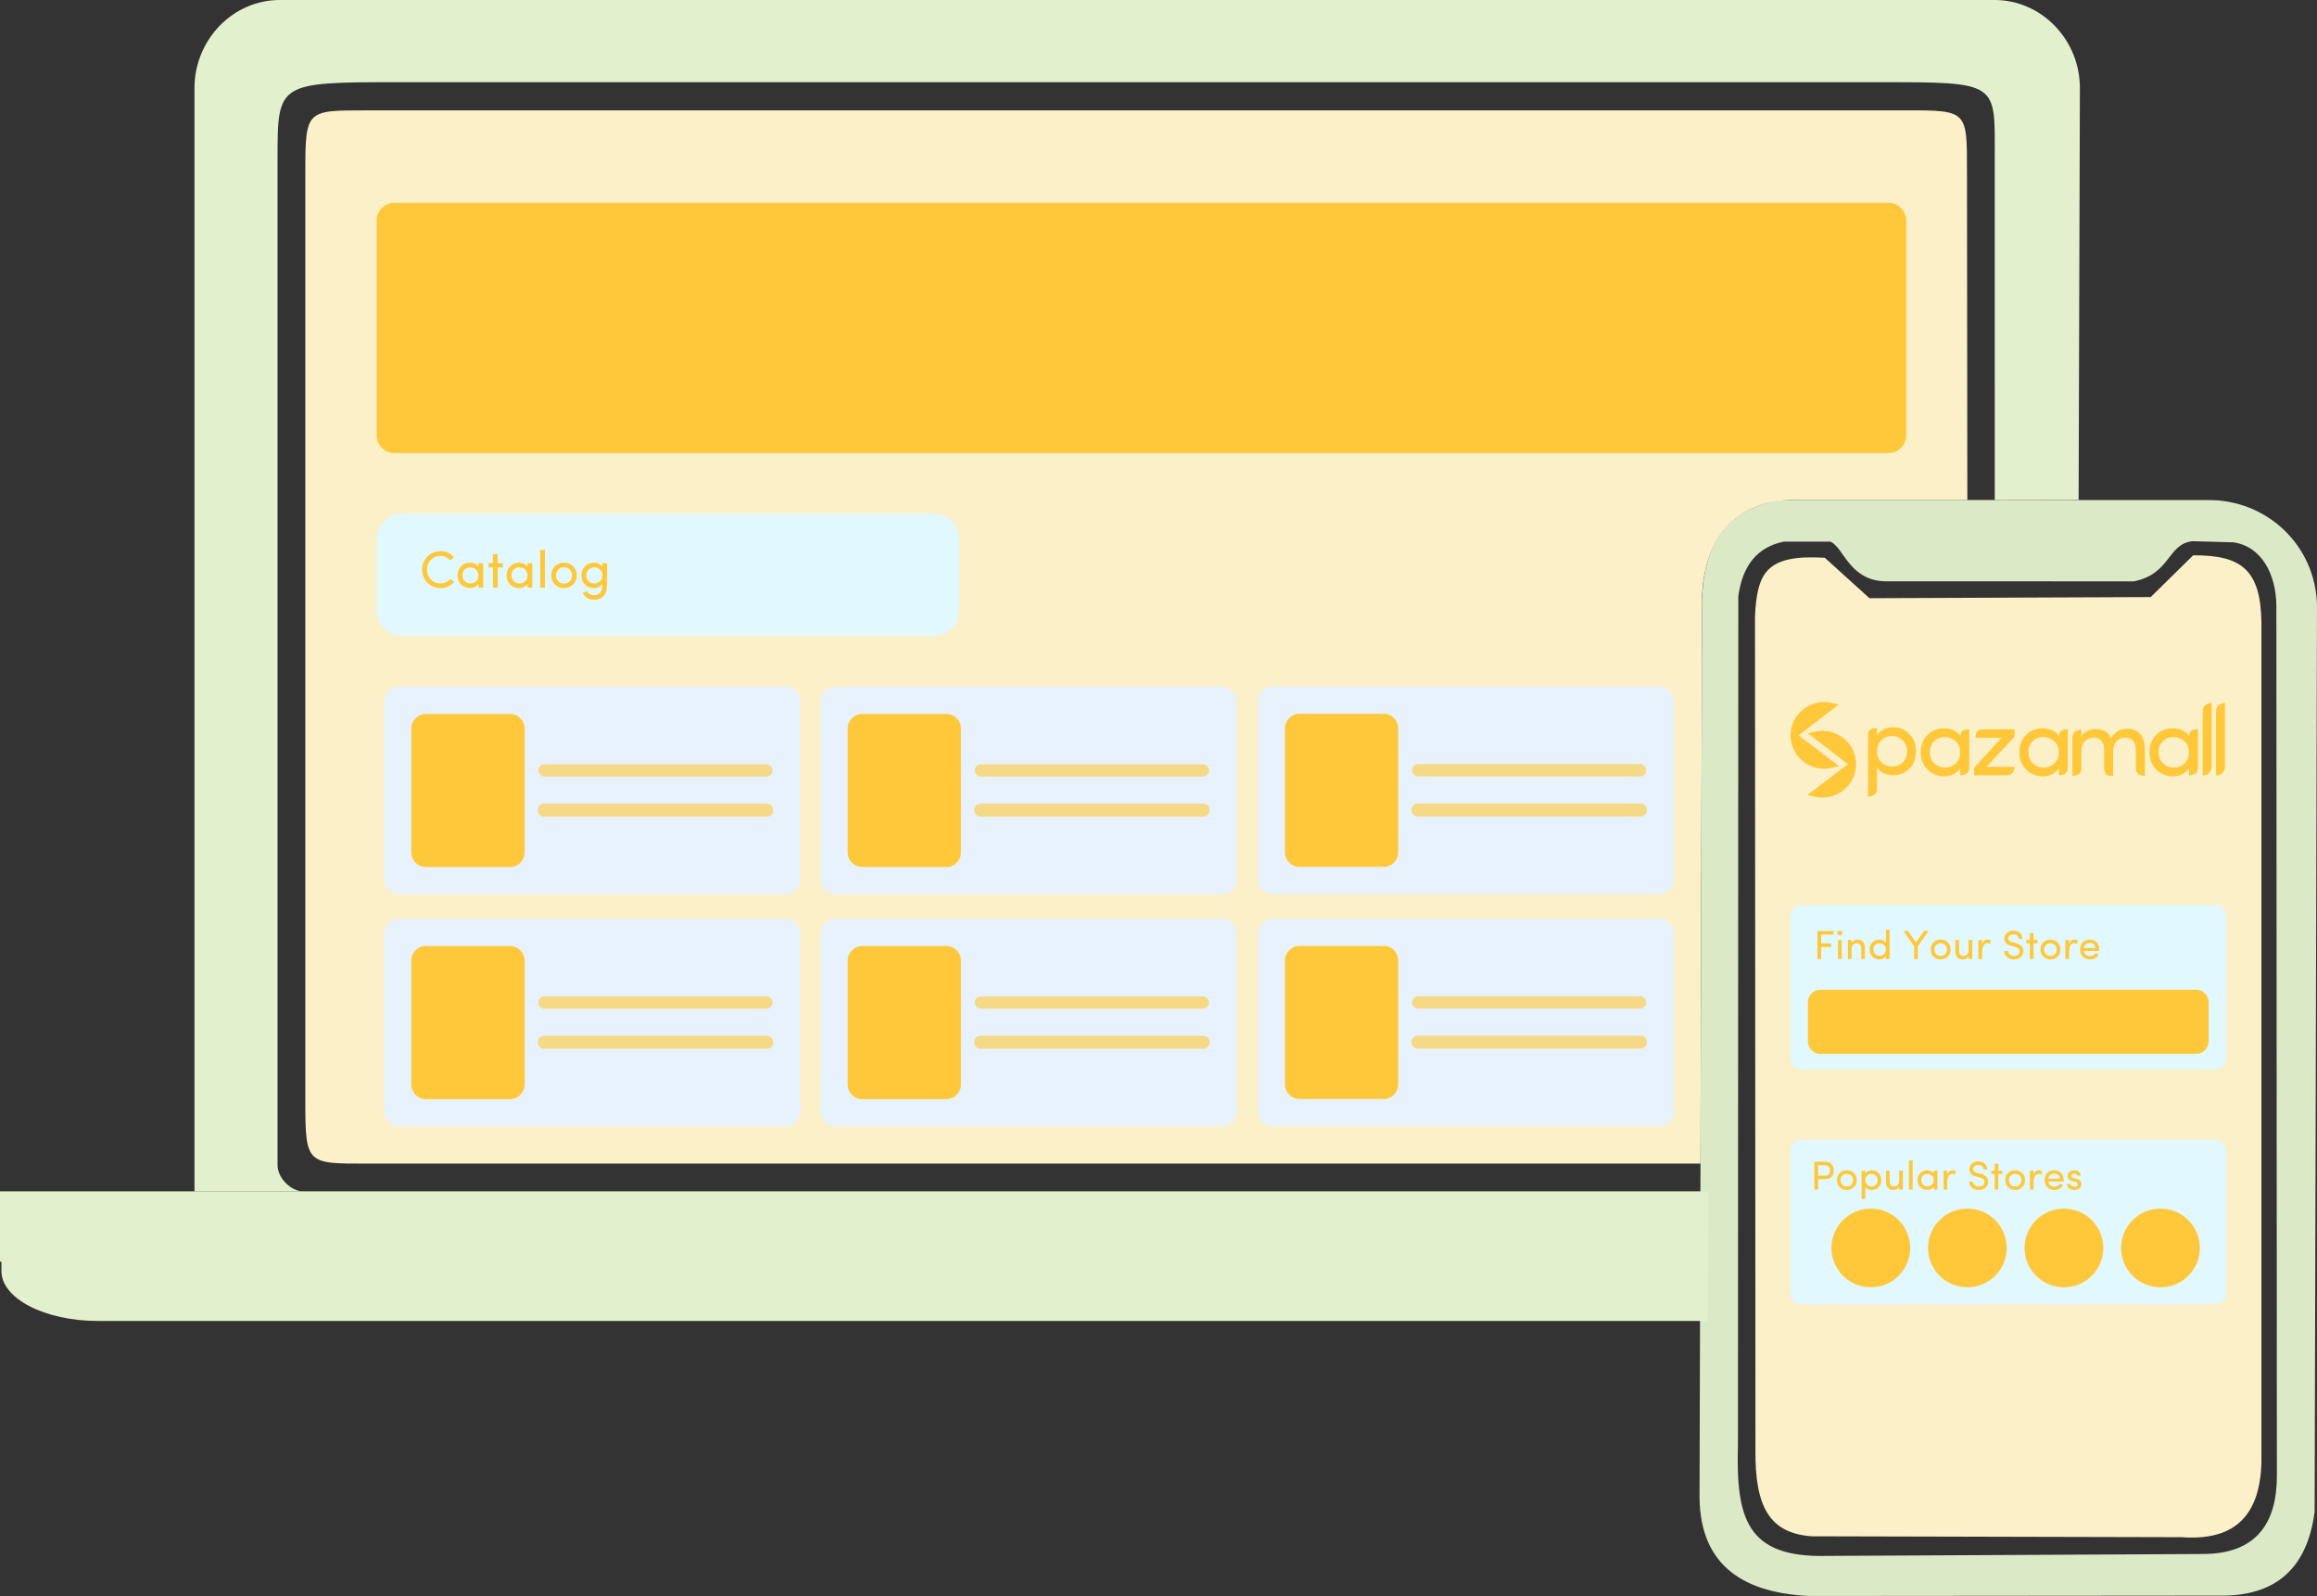 <?xml version="1.0" encoding="UTF-8"?>
<!DOCTYPE svg PUBLIC "-//W3C//DTD SVG 1.1//EN" "http://www.w3.org/Graphics/SVG/1.1/DTD/svg11.dtd">
<!-- Creator: CorelDRAW 2018 (64-Bit Evaluation Version) -->
<svg xmlns="http://www.w3.org/2000/svg" xml:space="preserve" width="200.342mm" height="137.993mm" version="1.1" style="shape-rendering:geometricPrecision; text-rendering:geometricPrecision; image-rendering:optimizeQuality; fill-rule:evenodd; clip-rule:evenodd"
viewBox="0 0 11699.34 8058.36"
 xmlns:xlink="http://www.w3.org/1999/xlink">
 <rect x="0" y="0" width="11699.34" height="8058.36" fill="#333333" stroke="none"/>
 <defs>
  <style type="text/css">
   <![CDATA[
    .str0 {stroke:#FFC83A;stroke-width:11.68;stroke-miterlimit:22.926}
    .fil8 {fill:#FFC83A}
    .fil5 {fill:#FFC83A}
    .fil3 {fill:#e1f8ff}
    .fil12 {fill:#E7F2FC}
    .fil14 {fill:none}
    .fil2 {fill:#e2f0cd}
    .fil10 {fill:#FFC83A}
    .fil6 {fill:#FFC83A}
    .fil9 {fill:#FFC83A;fill-rule:nonzero}
    .fil4 {fill:#FFC83A;fill-rule:nonzero}
    .fil11 {fill:#FFC83A;fill-rule:nonzero}
    .fil7 {fill:#FFC83A;fill-rule:nonzero}
    .fil13 {fill:#FFC83A;fill-opacity:0.6}
    .fil1 {fill:#e2f0cd;fill-opacity:0.961}
    .fil0 {fill:#FBF0C8}
   ]]>
  </style>
 </defs>
 <g id="Layer_x0020_1">
  <path class="fil0" d="M9214.11 2816.23c-294.36,-17.5 -342.02,73.11 -352.52,296.71l2.25 4204.75c-3.39,290.77 71.02,423.54 283.43,439.31l1869.66 4.55c303.51,22.14 409.22,-148.85 401.86,-430.21l0 -4188.23c-3.87,-264.12 -98.65,-340.91 -344.82,-339.15l-214.32 210.75 -1420.07 5.79 -225.48 -204.26z"/>
  <path class="fil1" d="M11126.37 7846.4l-1901.1 9.65c-406.52,10.13 -459.86,-188.9 -449.81,-559.61l1.89 -4286.1c21.01,-154.14 95.43,-248.61 230.29,-275.52l234.1 -0.11c68.19,26.96 95.74,200.91 284.39,200.41l1248.62 0.23c186.3,-37.41 168.38,-188.21 295.47,-202.74l207.3 5.73c140.86,20.12 214.81,159.31 216.68,319.23l2.65 4394.32c0.14,237.76 -103.15,393.14 -370.48,394.5zm-2133.32 -5322.21c-255.52,40.39 -404.44,205.17 -398.76,550.28l-12.66 4457.38c-7.88,352.69 196.73,508.67 550.54,526.51l2068.54 -1.74c276.82,5.86 447.55,-124.27 486.61,-423.15l12.02 -4576.05c-6.31,-305.5 -254.88,-534.18 -547.9,-532.45l-2158.39 -0.79z"/>
  <path class="fil2" d="M8623.38 6669.75l-8129.85 0c-267.53,0 -486.37,-113.3 -486.37,-251.81l0 -47.46 -7.17 0 0 -355 8627.1 0 -1.28 225.52 -2.44 428.76z"/>
  <path class="fil2" d="M8627.1 6015.48l-7102.82 0c-60.92,-5.71 -122.79,-70.54 -122.79,-131.74l0 -5093.24c0,-370.86 5.87,-375.53 600.38,-375.53l7480.25 0c611.99,0 590.07,-1.59 590.08,372.74l0.06 1736.89 423.45 -0.86 6.42 -2077.76c0.75,-245.29 -193.8,-445.96 -430.69,-445.96l-8658.88 0c-236.89,0 -430.69,200.67 -430.69,445.96l0 5569.52 7645.24 0z"/>
  <path class="fil0" d="M1848.24 557.35l7777.22 -0.27c311.96,-0.01 306.27,2.7 306.6,312.83l1.75 1654.64 -852.26 -0.32c-225.2,-8.19 -469.61,104.36 -487.24,482.81l-7.98 2868.29 -6738.09 0c-297.98,0 -306.6,2.56 -306.6,-312.83l0 -4692.32c0,-315.38 5.13,-312.81 306.6,-312.83z"/>
  <path class="fil3" d="M2030.88 2592.36l2683.76 0c70.88,0 128.88,58 128.88,128.88l0 360.94c0,70.88 -57.99,128.88 -128.88,128.88l-2683.76 0c-70.88,0 -128.88,-58 -128.88,-128.88l0 -360.94c0,-70.88 58,-128.88 128.88,-128.88z"/>
  <path class="fil4" d="M2158.11 2942.49c-17.8,-18.24 -26.72,-40.26 -26.72,-66.06 0,-25.75 8.92,-47.77 26.72,-66.01 17.93,-18.24 40.31,-27.38 67.07,-27.38 26.81,0 49.01,10.2 66.72,30.59l-18.55 15.38c-13.76,-14.98 -30.24,-22.5 -49.44,-22.5 -19.25,0 -35.38,6.81 -48.43,20.44 -13.05,13.62 -19.56,30.1 -19.56,49.49 0,19.43 6.51,35.86 19.56,49.4 12.88,13.45 29.18,20.18 48.96,20.18 19.73,0 36.22,-7.78 49.44,-23.29l18.5 15.64c-17.67,20.74 -39.99,31.12 -66.93,31.12 -26.94,0 -49.4,-9.01 -67.33,-26.99zm245.85 -7.56c7.91,-7.38 11.87,-17.31 11.87,-29.84 0,-12.53 -4.13,-22.41 -12.35,-29.62 -8.26,-7.21 -17.98,-10.85 -29.14,-10.94 -11.21,0 -20.57,3.74 -28.13,11.21 -7.56,7.38 -11.33,17.05 -11.33,29.09 0,11.99 3.87,21.89 11.6,29.58 7.74,7.73 17.27,11.6 28.61,11.6 11.34,0 20.96,-3.7 28.87,-11.08zm36.13 31.91l-24 0 0 -18.9c-3.87,6.46 -9.72,11.64 -17.54,15.6 -7.83,3.95 -16.35,5.93 -25.67,5.93 -17.06,0 -31.87,-5.98 -44.39,-17.93 -12.08,-11.91 -18.15,-27.38 -18.15,-46.32 0,-18.99 5.98,-34.41 17.89,-46.24 11.95,-11.87 26.85,-17.84 44.7,-17.93 8.92,0 17.54,1.85 25.75,5.54 8.09,4.04 13.89,9.23 17.41,15.6l0 -18.51 24 0 0 123.15zm73 -168.24l0 45.09 25.84 0 0 21.36 -25.84 0 0 101.79 -24 0 0 -101.79 -22.15 0 0 -21.36 22.15 0 0 -45.09 24 0zm138.61 136.33c7.91,-7.38 11.87,-17.31 11.87,-29.84 0,-12.53 -4.13,-22.41 -12.35,-29.62 -8.26,-7.21 -17.98,-10.85 -29.14,-10.94 -11.21,0 -20.57,3.74 -28.13,11.21 -7.56,7.38 -11.33,17.05 -11.33,29.09 0,11.99 3.87,21.89 11.6,29.58 7.74,7.73 17.27,11.6 28.61,11.6 11.34,0 20.96,-3.7 28.87,-11.08zm36.13 31.91l-24 0 0 -18.9c-3.87,6.46 -9.72,11.64 -17.54,15.6 -7.83,3.95 -16.35,5.93 -25.67,5.93 -17.06,0 -31.87,-5.98 -44.39,-17.93 -12.08,-11.91 -18.15,-27.38 -18.15,-46.32 0,-18.99 5.98,-34.41 17.89,-46.24 11.95,-11.87 26.85,-17.84 44.7,-17.93 8.92,0 17.54,1.85 25.75,5.54 8.09,4.04 13.89,9.23 17.41,15.6l0 -18.51 24 0 0 123.15zm39.77 0l0 -190.12 24 0 0 190.12 -24 0zm149.21 -31.69c7.69,-7.56 11.56,-17.5 11.56,-29.8 0,-12.35 -3.87,-22.2 -11.56,-29.58 -7.69,-7.43 -17.27,-11.16 -28.74,-11.25 -11.43,0 -21.05,3.7 -28.83,11.12 -7.87,7.47 -11.83,17.31 -11.83,29.58 0,12.22 3.87,22.15 11.56,29.79 7.69,7.69 17.31,11.52 28.87,11.52 11.6,0 21.27,-3.78 28.96,-11.38zm-28.83 34.33c-17.93,0 -33.14,-5.93 -45.71,-17.8 -12.57,-11.87 -18.86,-27.34 -18.86,-46.45 0,-19.12 6.2,-34.64 18.55,-46.5 12.35,-11.87 27.6,-17.75 45.79,-17.67 18.28,0 33.58,5.93 45.93,17.8 12.44,11.95 18.68,27.42 18.68,46.37 0,18.94 -6.24,34.37 -18.72,46.32 -12.48,11.95 -27.73,17.93 -45.66,17.93zm123.89 -34.55c7.56,7.38 16.96,11.08 28.26,11.08 11.25,0 20.96,-3.7 29.14,-11.08 8.13,-7.38 12.22,-17.31 12.22,-29.84 0,-12.53 -3.95,-22.46 -11.87,-29.75 -7.91,-7.21 -17.53,-10.82 -28.87,-10.82 -11.34,0 -20.88,3.87 -28.61,11.6 -7.73,7.78 -11.6,17.71 -11.6,29.71 0,12.04 3.78,21.71 11.33,29.09zm26.33 70.41c29.19,0 43.82,-18.55 43.82,-55.6 0,-0.35 -0.09,-0.79 -0.26,-1.27l0 -1.67c-3.52,7.03 -9.32,12.57 -17.41,16.61 -8.09,4.04 -16.65,6.07 -25.79,6.07 -17.67,0 -32.53,-5.89 -44.52,-17.62 -12,-11.78 -18.02,-27.25 -18.02,-46.37 0,-19.17 6.16,-34.68 18.41,-46.5 12.26,-11.87 27.03,-17.84 44.17,-17.93 9.36,0 17.97,2.02 25.75,6.06 7.74,3.52 13.54,8.79 17.41,15.87l0 -19.29 24 0 0 104.47c0,53.49 -22.51,80.21 -67.55,80.12 -11.78,0.09 -22.55,-2.81 -32.35,-8.65 -9.76,-5.89 -17.54,-14.16 -23.29,-24.74 0.84,-0.18 4.35,-2.03 10.55,-5.5l9.49 -4.97c3.34,6.29 8.35,11.34 14.94,15.17 6.64,3.82 13.5,5.76 20.65,5.76z"/>
  <path class="fil5" d="M1992.3 1023.84l7542.7 0c49.76,0 90.46,40.7 90.46,90.46l0 1083.02c0,49.76 -40.7,90.46 -90.46,90.46l-7542.7 0c-49.76,0 -90.46,-40.7 -90.46,-90.46l0 -1083.02c0,-49.76 40.7,-90.46 90.46,-90.46z"/>
  <g id="_2097189059872">
   <path class="fil6 str0" d="M8939.71 1559.98l264.93 201.65 -28.43 7.06c-76.44,18.97 -156.05,-1.54 -211.61,-57.91 -39.76,-40.35 -61.79,-94.04 -62.01,-150.68 -0.57,-141.72 134.74,-242.84 271.01,-209.38l28.3 6.96 -262.19 202.29z"/>
   <path class="fil6 str0" d="M9288.98 1751.72l-262.19 -202.29 28.3 -6.95c136.27,-33.47 271.58,67.65 271.01,209.38 -0.23,56.64 -22.26,110.33 -62.02,150.68 -55.56,56.36 -135.17,76.87 -211.6,57.9l-28.43 -7.06 264.93 -201.65z"/>
  </g>
  <path class="fil7" d="M2317.88 1672.77l32.36 0c0.23,10.73 5.07,20.42 14.53,29.13 9.46,8.71 21.4,12.98 35.94,12.75 14.53,0 25.9,-3.23 34.14,-9.63 8.19,-6.41 13.1,-14.89 14.65,-25.33 1.79,-21.74 -11.71,-35.88 -40.55,-42.4l-30.75 -7.9c-38.76,-9.86 -58.15,-30.63 -58.15,-62.18 0,-19.56 7.61,-35.59 22.84,-48.05 14.65,-12.75 32.82,-19.09 54.4,-19.09 21.63,0 39.8,6.4 54.62,19.27 14.77,12.81 22.15,29.71 22.15,50.65l-32.19 0c0,-11.77 -4.15,-21.23 -12.51,-28.44 -8.54,-7.1 -18.98,-10.67 -31.38,-10.67 -12.34,0 -23.24,3.23 -32.59,9.69 -8.77,6.46 -13.15,14.89 -13.15,25.27 0,16.09 11.48,26.82 34.38,32.18l31.09 7.61c22.78,6.06 39.57,15.52 50.36,28.44 10.84,12.92 15.17,28.67 13.03,47.18 -2.13,18.58 -10.38,33.75 -24.68,45.68 -14.31,11.88 -32.88,17.83 -55.72,17.83 -22.84,0 -42.45,-7.04 -58.84,-21.17 -15.98,-14.6 -24,-31.56 -24,-50.82zm238.18 -18.63l0 87.16 -31.5 0 0 -249.54 31.5 0 0 112.2c4.38,-9 11.88,-15.92 22.49,-20.65 10.56,-4.73 20.82,-7.1 30.75,-7.1 20.42,0 36.51,6.34 48.22,19.09 11.71,12.75 17.48,30.23 17.24,52.55l0 93.45 -31.49 0 0 -91.37c0,-13.44 -3.58,-23.77 -10.67,-31.1 -6.86,-7.9 -16.38,-11.83 -28.55,-11.83 -12.17,0 -23.19,3.87 -33.11,11.66 -9.92,7.78 -14.88,19.61 -14.88,35.48zm280.97 45.57c10.1,-9.92 15.17,-22.96 15.17,-39.11 0,-16.21 -5.07,-29.13 -15.17,-38.82 -10.09,-9.75 -22.67,-14.65 -37.72,-14.77 -15,0 -27.63,4.85 -37.84,14.59 -10.32,9.81 -15.52,22.73 -15.52,38.82 0,16.04 5.08,29.08 15.17,39.11 10.1,10.1 22.73,15.11 37.9,15.11 15.23,0 27.92,-4.96 38.01,-14.94zm-37.84 45.05c-23.54,0 -43.49,-7.79 -59.99,-23.36 -16.5,-15.57 -24.75,-35.88 -24.75,-60.97 0,-25.09 8.13,-45.45 24.34,-61.02 16.21,-15.57 36.23,-23.31 60.11,-23.19 24,0 44.07,7.78 60.28,23.36 16.33,15.69 24.52,36 24.52,60.86 0,24.87 -8.19,45.11 -24.57,60.8 -16.39,15.69 -36.4,23.53 -59.93,23.53zm173.11 -122.93c-9.98,9.92 -15,23.13 -15,39.69 0,16.5 5.31,29.36 15.86,38.59 10.62,9.23 23.13,13.85 37.67,13.85 14.54,0 26.94,-4.85 37.15,-14.53 9.69,-9.64 14.53,-22.33 14.53,-38.07 0,-15.74 -5.07,-28.73 -15.23,-38.82 -10.21,-10.1 -22.78,-15.23 -37.61,-15.35 -14.89,-0.12 -27.34,4.79 -37.38,14.65zm-46.84 -42.17l31.5 0 0 25.44c5.3,-9.05 12.98,-16.04 23.13,-20.88 9.92,-5.37 20.99,-8.02 33.28,-8.02 22.55,0 41.65,7.84 57.22,23.59 15.63,15.57 23.42,35.88 23.42,60.86 0,24.98 -7.73,45.22 -23.24,60.8 -15.46,15.52 -34.61,23.31 -57.4,23.31 -12.29,0 -23.53,-2.42 -33.8,-7.27 -10.21,-4.85 -17.77,-11.65 -22.61,-20.3l0 102.68 -31.5 0 0 -240.2zm306.88 161.63l0 -238.46 140.86 0 0 30.11 -108.68 0 0 76.14 94.83 0 0 30.11 -94.83 0 0 71.99 112.13 0 0 30.11 -144.32 0zm236.04 0l-67.09 -161.63 33.11 0 49.15 121.37 48.86 -121.37 33.63 0 -97.66 161.63zm282.02 -81.28c0,7.15 -0.12,11.25 -0.34,12.4l-131.18 0c1.56,13.03 7.33,23.82 17.25,32.42 9.58,7.9 20.3,11.88 32.24,11.88 23.36,0 39.69,-8.36 49.04,-25.09 0.23,0 0.57,0.06 1.03,0.29 0.41,0.23 1.21,0.63 2.37,1.21 1.33,0.58 3.12,1.27 5.37,2.02 2.25,0.81 3.98,1.5 5.07,2.07l13.21 4.91c-6.63,13.61 -16.67,24.11 -30.11,31.49 -13.38,7.44 -28.15,11.14 -44.24,11.14 -23.13,0 -42.86,-7.79 -59.3,-23.42 -15.63,-15.63 -23.42,-36.11 -23.42,-61.32 0,-25.26 7.79,-45.51 23.31,-60.8 15.57,-15.23 35.24,-22.9 59.12,-23.01 23.88,0 43.15,7.73 57.8,23.13 15.17,15.34 22.79,35.59 22.79,60.68zm-47.18 -44.18c-9,-7.73 -20.19,-11.6 -33.46,-11.6 -13.33,0 -24.75,3.87 -34.33,11.6 -9.46,8.25 -15,18.98 -16.56,32.01l100.2 0c-1.56,-13.03 -6.86,-23.77 -15.86,-32.01zm118.71 66.68l0 58.78 -31.5 0 0 -161.63 31.5 0 0 36.46c7.9,-26.59 22.84,-39.91 44.93,-39.91 12.75,0 22.1,2.07 28.09,6.17l-4.91 29.53c-7.1,-3.75 -15.05,-5.59 -23.82,-5.59 -14.25,0 -25.15,6.8 -32.82,20.42 -7.67,13.67 -11.47,32.24 -11.47,55.77zm249.07 -102.85l-100.37 240.2 -32.94 0 33.92 -83.52 -64.72 -156.67 33.63 0 48.34 116.99 48.51 -116.99 33.63 0zm271.92 0l-59.82 161.63 -26.02 0 -43.96 -118.71 -42.57 118.71 -25.67 0 -61.55 -161.63 33.63 0 40.38 113.12 40.61 -113.12 30.4 0 40.55 113.12 40.38 -113.12 33.62 0zm64.9 74.47l0 87.16 -31.5 0 0 -249.54 31.5 0 0 112.2c4.38,-9 11.88,-15.92 22.49,-20.65 10.56,-4.73 20.82,-7.1 30.75,-7.1 20.42,0 36.51,6.34 48.22,19.09 11.71,12.75 17.48,30.23 17.24,52.55l0 93.45 -31.49 0 0 -91.37c0,-13.44 -3.58,-23.77 -10.67,-31.1 -6.86,-7.9 -16.38,-11.83 -28.55,-11.83 -12.17,0 -23.19,3.87 -33.11,11.66 -9.92,7.78 -14.88,19.61 -14.88,35.48zm321.41 5.88c0,7.15 -0.12,11.25 -0.34,12.4l-131.18 0c1.56,13.03 7.33,23.82 17.25,32.42 9.58,7.9 20.3,11.88 32.24,11.88 23.36,0 39.69,-8.36 49.04,-25.09 0.23,0 0.57,0.06 1.03,0.29 0.41,0.23 1.21,0.63 2.37,1.21 1.33,0.58 3.12,1.27 5.37,2.02 2.25,0.81 3.98,1.5 5.07,2.07l13.21 4.91c-6.63,13.61 -16.67,24.11 -30.11,31.49 -13.38,7.44 -28.15,11.14 -44.24,11.14 -23.13,0 -42.86,-7.79 -59.3,-23.42 -15.63,-15.63 -23.42,-36.11 -23.42,-61.32 0,-25.26 7.79,-45.51 23.31,-60.8 15.57,-15.23 35.24,-22.9 59.12,-23.01 23.88,0 43.15,7.73 57.8,23.13 15.17,15.34 22.79,35.59 22.79,60.68zm-47.18 -44.18c-9,-7.73 -20.19,-11.6 -33.46,-11.6 -13.33,0 -24.75,3.87 -34.33,11.6 -9.46,8.25 -15,18.98 -16.56,32.01l100.2 0c-1.56,-13.03 -6.86,-23.77 -15.86,-32.01zm118.71 66.68l0 58.78 -31.5 0 0 -161.63 31.5 0 0 36.46c7.9,-26.59 22.84,-39.91 44.93,-39.91 12.75,0 22.1,2.07 28.09,6.17l-4.91 29.53c-7.1,-3.75 -15.05,-5.59 -23.82,-5.59 -14.25,0 -25.15,6.8 -32.82,20.42 -7.67,13.67 -11.47,32.24 -11.47,55.77zm257.33 -22.49c0,7.15 -0.12,11.25 -0.34,12.4l-131.18 0c1.56,13.03 7.33,23.82 17.25,32.42 9.58,7.9 20.3,11.88 32.24,11.88 23.36,0 39.69,-8.36 49.04,-25.09 0.23,0 0.57,0.06 1.03,0.29 0.41,0.23 1.21,0.63 2.37,1.21 1.33,0.58 3.12,1.27 5.37,2.02 2.25,0.81 3.98,1.5 5.07,2.07l13.21 4.91c-6.63,13.61 -16.67,24.11 -30.11,31.49 -13.38,7.44 -28.15,11.14 -44.24,11.14 -23.13,0 -42.86,-7.79 -59.3,-23.42 -15.63,-15.63 -23.42,-36.11 -23.42,-61.32 0,-25.26 7.79,-45.51 23.31,-60.8 15.57,-15.23 35.24,-22.9 59.12,-23.01 23.88,0 43.15,7.73 57.8,23.13 15.17,15.34 22.79,35.59 22.79,60.68zm-47.18 -44.18c-9,-7.73 -20.19,-11.6 -33.46,-11.6 -13.33,0 -24.75,3.87 -34.33,11.6 -9.46,8.25 -15,18.98 -16.56,32.01l100.2 0c-1.56,-13.03 -6.86,-23.77 -15.86,-32.01z"/>
  <path class="fil3" d="M9094.78 4569.43l2091.2 0c29.78,0 54.15,24.36 54.15,54.15l0 721.99c0,29.78 -24.36,54.15 -54.15,54.15l-2091.2 0c-29.78,0 -54.15,-24.36 -54.15,-54.15l0 -721.99c0,-29.78 24.36,-54.15 54.15,-54.15z"/>
  <g id="_2097189061344">
   <g>
    <g>
     <path class="fil8" d="M9074.25 3713.13l200.79 152.84 -21.55 5.35c-57.93,14.38 -118.27,-1.17 -160.38,-43.89 -30.14,-30.58 -46.83,-71.27 -47,-114.19 -0.43,-107.41 102.12,-184.05 205.4,-158.68l21.45 5.27 -198.72 153.32z"/>
     <path id="1" class="fil9" d="M9272.05 3869.9l-200.79 -152.84 5.99 -7.87 200.79 152.84 -1.8 8.74 -4.19 -0.86zm5.99 -7.87l8.21 6.25 -10.02 2.49 1.8 -8.74zm-25.74 4.48l21.55 -5.35 2.38 9.6 -21.55 5.35 -2.38 -9.6zm-162.71 -35.62l7.04 -6.95 0 0 3.88 3.81 3.99 3.66 4.07 3.5 4.17 3.33 4.26 3.19 4.34 3.02 4.42 2.87 4.5 2.71 4.58 2.56 4.64 2.39 4.71 2.24 4.78 2.07 4.84 1.92 4.89 1.75 4.95 1.6 4.99 1.43 5.04 1.27 5.09 1.11 5.13 0.95 5.15 0.78 5.18 0.61 5.22 0.45 5.24 0.29 5.26 0.12 5.28 -0.05 5.28 -0.21 5.29 -0.38 5.31 -0.55 5.3 -0.72 5.3 -0.88 5.3 -1.06 5.29 -1.23 2.38 9.6 -5.58 1.3 -5.6 1.12 -5.61 0.94 -5.61 0.75 -5.61 0.58 -5.61 0.4 -5.6 0.22 -5.58 0.05 -5.57 -0.13 -5.55 -0.3 -5.52 -0.47 -5.51 -0.66 -5.47 -0.83 -5.43 -1 -5.39 -1.17 -5.35 -1.35 -5.31 -1.52 -5.25 -1.69 -5.2 -1.86 -5.14 -2.04 -5.07 -2.2 -5.02 -2.38 -4.93 -2.55 -4.86 -2.71 -4.78 -2.88 -4.7 -3.05 -4.61 -3.21 -4.53 -3.39 -4.43 -3.54 -4.33 -3.72 -4.22 -3.88 -4.12 -4.04 0 0zm-48.43 -117.65l9.89 -0.04 0 0 0.06 3.9 0.16 3.88 0.25 3.88 0.34 3.85 0.43 3.83 0.53 3.81 0.61 3.78 0.71 3.77 0.79 3.75 0.88 3.72 0.97 3.69 1.06 3.66 1.15 3.64 1.23 3.6 1.32 3.57 1.4 3.53 1.49 3.5 1.58 3.47 1.65 3.43 1.75 3.38 1.82 3.35 1.9 3.3 2 3.26 2.07 3.22 2.15 3.17 2.23 3.12 2.31 3.08 2.39 3.02 2.47 2.98 2.54 2.91 2.63 2.87 2.7 2.81 -7.04 6.95 -2.87 -2.98 -2.79 -3.04 -2.7 -3.1 -2.62 -3.15 -2.55 -3.22 -2.45 -3.26 -2.37 -3.32 -2.29 -3.37 -2.2 -3.42 -2.11 -3.46 -2.03 -3.52 -1.94 -3.55 -1.85 -3.6 -1.76 -3.65 -1.67 -3.67 -1.59 -3.72 -1.49 -3.77 -1.4 -3.8 -1.31 -3.83 -1.22 -3.86 -1.13 -3.9 -1.03 -3.92 -0.94 -3.94 -0.84 -3.98 -0.75 -4 -0.65 -4.03 -0.56 -4.05 -0.46 -4.08 -0.36 -4.09 -0.26 -4.1 -0.17 -4.12 -0.06 -4.14 0 0zm211.53 -163.51l-2.36 9.61 0 0 -9.4 -2.02 -9.37 -1.46 -9.33 -0.89 -9.27 -0.36 -9.19 0.18 -9.1 0.69 -8.98 1.19 -8.85 1.69 -8.71 2.17 -8.54 2.63 -8.34 3.08 -8.15 3.53 -7.92 3.96 -7.69 4.36 -7.42 4.77 -7.15 5.16 -6.85 5.54 -6.53 5.9 -6.21 6.25 -5.85 6.59 -5.49 6.92 -5.1 7.22 -4.7 7.53 -4.27 7.82 -3.84 8.09 -3.38 8.35 -2.9 8.61 -2.41 8.84 -1.9 9.07 -1.37 9.29 -0.82 9.48 -0.25 9.69 -9.89 0.04 0.26 -10.27 0.88 -10.08 1.45 -9.87 2.01 -9.65 2.57 -9.41 3.08 -9.16 3.59 -8.89 4.08 -8.61 4.55 -8.31 4.99 -8.02 5.43 -7.68 5.83 -7.35 6.23 -7 6.59 -6.64 6.94 -6.26 7.27 -5.88 7.59 -5.48 7.88 -5.06 8.15 -4.63 8.4 -4.19 8.64 -3.74 8.86 -3.27 9.06 -2.79 9.23 -2.29 9.4 -1.79 9.53 -1.27 9.66 -0.72 9.75 -0.19 9.84 0.38 9.9 0.95 9.93 1.54 9.96 2.14 0 0zm19.1 14.88l-21.45 -5.27 2.36 -9.61 21.45 5.27 1.84 8.72 -4.2 0.89zm2.36 -9.61l9.97 2.45 -8.13 6.28 -1.84 -8.72zm-202.92 154.2l198.72 -153.32 6.04 7.84 -198.72 153.32 -6.01 0.02 -0.02 -7.85zm0.02 7.85l-5.14 -3.91 5.12 -3.95 0.02 7.85z"/>
    </g>
    <g>
     <path class="fil10" d="M9338.97 3858.45l-198.71 -153.32 21.45 -5.27c103.28,-25.37 205.83,51.27 205.4,158.69 -0.17,42.93 -16.87,83.62 -47.01,114.2 -42.1,42.71 -102.44,58.26 -160.37,43.88l-21.55 -5.35 200.79 -152.83z"/>
     <path id="1" class="fil11" d="M9143.27 3701.21l198.71 153.32 -6.04 7.84 -198.71 -153.32 1.84 -8.72 4.2 0.89zm-6.04 7.84l-8.13 -6.28 9.97 -2.45 -1.84 8.72zm25.65 -4.38l-21.45 5.27 -2.36 -9.61 21.45 -5.27 2.36 9.61zm209.17 153.9l-9.89 -0.04 0 0 -0.25 -9.69 -0.82 -9.48 -1.37 -9.29 -1.9 -9.07 -2.4 -8.84 -2.9 -8.6 -3.38 -8.36 -3.84 -8.09 -4.27 -7.81 -4.7 -7.53 -5.1 -7.23 -5.5 -6.92 -5.86 -6.59 -6.2 -6.25 -6.53 -5.9 -6.86 -5.54 -7.15 -5.16 -7.43 -4.77 -7.68 -4.36 -7.93 -3.96 -8.15 -3.53 -8.35 -3.08 -8.54 -2.63 -8.71 -2.17 -8.85 -1.69 -8.98 -1.19 -9.1 -0.69 -9.19 -0.18 -9.27 0.36 -9.33 0.89 -9.37 1.46 -9.4 2.02 -2.36 -9.61 9.96 -2.14 9.93 -1.54 9.9 -0.95 9.84 -0.38 9.75 0.19 9.66 0.72 9.53 1.27 9.4 1.79 9.23 2.29 9.05 2.79 8.86 3.27 8.64 3.74 8.41 4.19 8.15 4.63 7.88 5.06 7.58 5.48 7.28 5.88 6.94 6.26 6.59 6.64 6.22 7 5.83 7.35 5.43 7.69 4.99 8.01 4.55 8.32 4.08 8.61 3.59 8.89 3.09 9.15 2.56 9.41 2.01 9.65 1.45 9.87 0.88 10.08 0.26 10.27 0 0zm-48.43 117.66l-7.04 -6.95 0 0 2.7 -2.81 2.63 -2.87 2.55 -2.91 2.47 -2.97 2.39 -3.02 2.31 -3.08 2.23 -3.12 2.15 -3.17 2.07 -3.22 2 -3.26 1.9 -3.3 1.82 -3.35 1.75 -3.38 1.66 -3.43 1.58 -3.46 1.49 -3.5 1.4 -3.54 1.32 -3.57 1.23 -3.6 1.14 -3.64 1.06 -3.67 0.97 -3.69 0.88 -3.71 0.79 -3.74 0.71 -3.77 0.61 -3.78 0.52 -3.81 0.43 -3.84 0.34 -3.85 0.25 -3.87 0.15 -3.88 0.06 -3.9 9.89 0.04 -0.06 4.13 -0.16 4.12 -0.26 4.11 -0.37 4.09 -0.46 4.07 -0.55 4.05 -0.66 4.03 -0.74 3.99 -0.84 3.99 -0.94 3.95 -1.04 3.92 -1.12 3.89 -1.21 3.86 -1.31 3.83 -1.4 3.8 -1.49 3.76 -1.58 3.72 -1.67 3.68 -1.76 3.64 -1.85 3.6 -1.94 3.55 -2.03 3.52 -2.11 3.46 -2.2 3.42 -2.29 3.37 -2.37 3.32 -2.45 3.26 -2.54 3.21 -2.62 3.16 -2.71 3.1 -2.79 3.04 -2.87 2.98 0 0zm-165.08 45.2l2.38 -9.6 0 0 5.29 1.23 5.3 1.06 5.3 0.88 5.3 0.72 5.31 0.55 5.29 0.38 5.28 0.21 5.28 0.05 5.26 -0.12 5.24 -0.29 5.22 -0.45 5.17 -0.61 5.16 -0.78 5.12 -0.94 5.08 -1.12 5.04 -1.27 4.99 -1.43 4.95 -1.59 4.89 -1.76 4.84 -1.91 4.78 -2.08 4.71 -2.23 4.64 -2.39 4.58 -2.56 4.5 -2.71 4.42 -2.87 4.34 -3.02 4.26 -3.18 4.17 -3.34 4.08 -3.5 3.98 -3.65 3.88 -3.81 7.04 6.95 -4.12 4.04 -4.23 3.88 -4.32 3.71 -4.43 3.55 -4.53 3.38 -4.61 3.21 -4.7 3.05 -4.78 2.88 -4.86 2.71 -4.93 2.55 -5.01 2.37 -5.07 2.21 -5.14 2.04 -5.2 1.86 -5.25 1.69 -5.31 1.52 -5.34 1.35 -5.4 1.17 -5.44 1 -5.47 0.83 -5.5 0.66 -5.52 0.47 -5.55 0.3 -5.57 0.13 -5.58 -0.05 -5.6 -0.22 -5.61 -0.4 -5.61 -0.58 -5.61 -0.75 -5.61 -0.94 -5.6 -1.12 -5.58 -1.3 0 0zm-19.17 -14.95l21.55 5.35 -2.38 9.6 -21.55 -5.35 -1.8 -8.74 4.19 -0.86zm-2.38 9.6l-10.02 -2.49 8.21 -6.25 1.8 8.74zm204.98 -153.69l-200.79 152.83 -5.99 -7.87 200.79 -152.83 6.01 0.02 -0.02 7.85zm0.02 -7.85l5.12 3.95 -5.14 3.91 0.02 -7.85z"/>
    </g>
   </g>
   <g>
    <path class="fil9" d="M9499.63 3737.5c-14.37,14.28 -21.59,33.29 -21.59,57.12 0,23.74 7.64,42.26 22.83,55.54 15.27,13.29 33.29,19.92 54.21,19.92 20.92,0 38.76,-6.97 53.46,-20.92 13.95,-13.86 20.92,-32.12 20.92,-54.79 0,-22.66 -7.31,-41.34 -21.92,-55.87 -14.69,-14.53 -32.79,-21.92 -54.13,-22.09 -21.41,-0.16 -39.35,6.9 -53.79,21.09zm-22.09 -60.68l0 36.61c7.64,-13.03 18.68,-23.08 33.29,-30.05 14.28,-7.73 30.21,-11.55 47.9,-11.55 32.46,0 59.94,11.29 82.35,33.96 22.5,22.41 33.71,51.63 33.71,87.58 0,35.95 -11.12,65.09 -33.46,87.5 -22.25,22.33 -49.81,33.54 -82.6,33.54 -17.68,0 -33.87,-3.49 -48.64,-10.46 -14.69,-6.97 -25.57,-16.77 -32.54,-29.22l0 105.21c0.75,26.99 -16.53,42.12 -45.33,42.56l0 -310.3c0.34,-30.29 20.4,-36.44 45.33,-35.38z"/>
    <path class="fil9" d="M9875.28 3854.61c14.94,-13.95 22.42,-32.71 22.42,-56.36 0,-23.66 -7.81,-42.34 -23.33,-55.96 -15.61,-13.61 -33.95,-20.5 -55.04,-20.67 -21.17,0 -38.85,7.06 -53.13,21.17 -14.28,13.95 -21.42,32.21 -21.42,54.95 0,22.67 7.31,41.34 21.92,55.87 14.61,14.61 32.63,21.92 54.05,21.92 21.42,0 39.6,-6.98 54.54,-20.92zm22.91 60.27l0 -35.7c-7.31,12.2 -18.35,22 -33.12,29.47 -14.77,7.47 -30.88,11.21 -48.48,11.21 -32.21,0 -60.18,-11.29 -83.85,-33.87 -22.83,-22.5 -34.28,-51.72 -34.28,-87.5 0,-35.86 11.29,-65 33.79,-87.33 22.58,-22.42 50.72,-33.71 84.42,-33.88 16.85,0 33.12,3.49 48.65,10.46 15.27,7.63 26.23,17.43 32.87,29.47 0.79,-27.46 17.75,-35.5 45.33,-34.95l0 193.12c-0.53,27.11 -17.26,38.54 -45.33,39.49z"/>
    <path class="fil9" d="M10373.07 3854.61c14.94,-13.95 22.41,-32.71 22.41,-56.36 0,-23.66 -7.8,-42.34 -23.32,-55.96 -15.61,-13.61 -33.96,-20.5 -55.04,-20.67 -21.17,0 -38.85,7.06 -53.13,21.17 -14.28,13.95 -21.41,32.21 -21.41,54.95 0,22.67 7.3,41.34 21.91,55.87 14.62,14.61 32.63,21.92 54.05,21.92 21.42,0 39.6,-6.98 54.54,-20.92zm22.91 60.27l0 -35.7c-7.3,12.2 -18.34,22 -33.12,29.47 -14.77,7.47 -30.88,11.21 -48.48,11.21 -32.21,0 -60.18,-11.29 -83.85,-33.87 -22.83,-22.5 -34.28,-51.72 -34.28,-87.5 0,-35.86 11.29,-65 33.79,-87.33 22.58,-22.42 50.72,-33.71 84.43,-33.88 16.85,0 33.12,3.49 48.64,10.46 15.28,7.63 26.23,17.43 32.87,29.47 0.8,-27.46 17.75,-35.5 45.33,-34.95l0 193.12c-0.53,27.11 -17.26,38.54 -45.33,39.49z"/>
    <path class="fil9" d="M11030.28 3854.61c14.94,-13.95 22.42,-32.71 22.42,-56.36 0,-23.66 -7.81,-42.34 -23.33,-55.96 -15.61,-13.61 -33.95,-20.5 -55.04,-20.67 -21.17,0 -38.85,7.06 -53.13,21.17 -14.28,13.95 -21.42,32.21 -21.42,54.95 0,22.67 7.31,41.34 21.92,55.87 14.61,14.61 32.63,21.92 54.05,21.92 21.41,0 39.6,-6.98 54.54,-20.92zm22.91 60.27l0 -35.7c-7.31,12.2 -18.35,22 -33.12,29.47 -14.78,7.47 -30.88,11.21 -48.48,11.21 -32.21,0 -60.19,-11.29 -83.85,-33.87 -22.83,-22.5 -34.28,-51.72 -34.28,-87.5 0,-35.86 11.29,-65 33.79,-87.33 22.58,-22.42 50.72,-33.71 84.42,-33.88 16.85,0 33.12,3.49 48.64,10.46 15.28,7.63 26.24,17.43 32.88,29.47 0.79,-27.46 17.75,-35.5 45.33,-34.95l0 193.12c-0.53,27.11 -17.26,38.54 -45.33,39.49z"/>
    <path class="fil9" d="M10015.93 3682.27l156.22 0 0 37.27 -141.04 152 141.04 0c-0.36,24.45 -12.56,42.51 -41.25,43.34l-163.55 0 0 -37.53 138.39 -151.75 -130.34 0c-0.75,-25.4 5.69,-42.67 40.53,-43.34z"/>
    <path class="fil9" d="M10669.89 3792.2l0 125.1c-27.63,1.19 -44.65,-5.15 -45.33,-38.34l0 -93.32c0,-19.26 -4.65,-34.12 -13.86,-44.66 -8.88,-10.96 -21.92,-16.44 -38.93,-16.44 -16.85,0 -31.46,5.73 -43.75,17.19 -12.37,11.45 -18.51,28.3 -18.51,50.47l0 87c-0.32,28.43 -18.37,37.26 -45.33,38.1l0 -192.18c0.2,-27.91 18.25,-39.78 45.33,-40.43l0 35.37c5.4,-11.12 14.2,-20.25 26.56,-27.31 12.95,-7.05 24.74,-10.87 35.28,-11.54 44.74,-2.74 74.38,12.95 88.83,46.99 16.19,-32.29 42.92,-48.48 80.36,-48.48 29.14,0 51.3,8.97 66.41,26.98 15.53,17.69 23.33,43.09 23.33,76.13l0 134.49c-26.9,-0.27 -44.97,-9.79 -45.33,-37.63l0 -93.53c0,-18.93 -4.73,-33.95 -14.11,-45.16 -10.13,-10.96 -23.82,-16.53 -41.01,-16.69 -17.1,-0.16 -31.38,5.98 -42.67,18.43 -11.37,12.46 -17.1,28.89 -17.27,49.48z"/>
    <path class="fil9" d="M11122.33 3915.26l0 -326.35c0.15,-23.33 19.65,-38.52 45.09,-39.89l0 321.02c0.05,26.09 -17.86,45.53 -45.09,45.22z"/>
    <path class="fil9" d="M11189.55 3915.26l0 -326.35c0.15,-23.33 19.65,-38.52 45.09,-39.89l0 321.02c0.05,26.09 -17.87,45.53 -45.09,45.22z"/>
   </g>
  </g>
  <path class="fil6" d="M9191.88 4997.28l1896.99 0c34.8,0 63.27,28.47 63.27,63.27l0 197.39c0,34.8 -28.47,63.27 -63.27,63.27l-1896.99 0c-34.8,0 -63.27,-28.47 -63.27,-63.27l0 -197.39c0,-34.8 28.47,-63.27 63.27,-63.27z"/>
  <path class="fil4" d="M9323.41 5132.2c-6.67,-6.12 -14.87,-9.18 -24.58,-9.18 -9.71,0 -18.13,3.7 -25.23,11.14 -7.1,7.43 -10.64,16.4 -10.64,26.92 0,10.52 3.54,19.46 10.64,26.83 7.1,7.34 15.42,11 24.94,11 9.54,0 17.29,-2.39 23.27,-7.15 5.73,-4.76 8.87,-11.26 9.37,-19.54l-28.15 0 0 -11.62 43.35 0c0,16.46 -4.06,29.13 -12.19,38.05 -8.34,8.68 -19.73,13.03 -34.1,13.03 -14.39,0 -26.4,-4.95 -36.04,-14.85 -9.64,-9.9 -14.44,-21.83 -14.44,-35.8 0,-14.06 4.81,-26.04 14.44,-35.94 9.64,-9.9 21.23,-14.85 34.77,-14.85 13.53,0 24.94,4.35 34.19,13.06l-9.61 8.89zm51.58 53.68l0 24.36 -13.06 0 0 -67 13.06 0 0 15.11c3.28,-11.03 9.47,-16.55 18.63,-16.55 5.28,0 9.16,0.86 11.64,2.56l-2.03 12.25c-2.94,-1.55 -6.24,-2.32 -9.87,-2.32 -5.91,0 -10.43,2.83 -13.61,8.47 -3.18,5.66 -4.76,13.37 -4.76,23.13zm106.67 -9.33c0,2.96 -0.05,4.66 -0.14,5.14l-54.38 0c0.65,5.4 3.04,9.87 7.15,13.44 3.97,3.28 8.41,4.93 13.36,4.93 9.69,0 16.46,-3.47 20.33,-10.41 0.09,0 0.24,0.03 0.43,0.12 0.16,0.09 0.5,0.26 0.98,0.5 0.55,0.24 1.29,0.53 2.22,0.84 0.93,0.34 1.65,0.62 2.11,0.86l5.47 2.03c-2.75,5.64 -6.91,9.99 -12.48,13.05 -5.55,3.09 -11.67,4.62 -18.34,4.62 -9.59,0 -17.76,-3.23 -24.58,-9.71 -6.48,-6.48 -9.71,-14.97 -9.71,-25.41 0,-10.48 3.22,-18.87 9.66,-25.2 6.45,-6.31 14.61,-9.5 24.51,-9.54 9.9,0 17.89,3.21 23.96,9.59 6.29,6.36 9.44,14.75 9.44,25.16zm-19.56 -18.32c-3.73,-3.21 -8.37,-4.81 -13.87,-4.81 -5.52,0 -10.26,1.6 -14.23,4.81 -3.92,3.42 -6.21,7.87 -6.86,13.27l41.54 0c-0.65,-5.41 -2.85,-9.85 -6.58,-13.27zm99.28 18.32c0,2.96 -0.05,4.66 -0.14,5.14l-54.38 0c0.65,5.4 3.04,9.87 7.15,13.44 3.97,3.28 8.41,4.93 13.36,4.93 9.69,0 16.46,-3.47 20.33,-10.41 0.09,0 0.24,0.03 0.43,0.12 0.16,0.09 0.5,0.26 0.98,0.5 0.55,0.24 1.29,0.53 2.22,0.84 0.93,0.34 1.65,0.62 2.11,0.86l5.47 2.03c-2.75,5.64 -6.91,9.99 -12.48,13.05 -5.55,3.09 -11.67,4.62 -18.34,4.62 -9.59,0 -17.76,-3.23 -24.58,-9.71 -6.48,-6.48 -9.71,-14.97 -9.71,-25.41 0,-10.48 3.22,-18.87 9.66,-25.2 6.45,-6.31 14.61,-9.5 24.51,-9.54 9.9,0 17.89,3.21 23.96,9.59 6.29,6.36 9.44,14.75 9.44,25.16zm-19.56 -18.32c-3.73,-3.21 -8.37,-4.81 -13.87,-4.81 -5.52,0 -10.26,1.6 -14.23,4.81 -3.92,3.42 -6.21,7.87 -6.86,13.27l41.54 0c-0.65,-5.41 -2.85,-9.85 -6.58,-13.27zm49.21 15.88l0 36.13 -13.06 0 0 -67 13.06 0 0 10.07c1.91,-3.73 4.78,-6.6 8.63,-8.56 3.82,-1.96 7.94,-2.94 12.32,-2.94 8.41,0 14.75,2.58 19.03,7.77 4.47,5.09 6.74,12.41 6.79,21.93l0 38.73 -13.06 0 0 -37.88c0,-5.64 -1.34,-10 -3.99,-13.03 -2.59,-3.18 -6.39,-4.75 -11.43,-4.75 -5.09,0 -9.42,1.65 -12.96,4.97 -3.56,3.3 -5.33,8.18 -5.33,14.56zm72.41 -27.41c4.47,-3.27 9.87,-4.9 16.23,-4.9 6.34,0 11.6,1.63 15.73,4.88 4.16,3.25 6.53,7.9 7.08,13.92l-12.46 0c-0.39,-2.17 -1.53,-3.92 -3.45,-5.23 -2.1,-1.29 -4.42,-1.94 -7,-1.94 -2.56,0 -4.74,0.55 -6.51,1.65 -1.92,0.86 -3.11,2.37 -3.64,4.47 -0.5,2.11 -0.43,3.78 0.22,5.02 1.08,2.15 3.71,3.82 7.9,5.02l9.87 2.42c11.6,2.84 17.38,9.37 17.38,19.58 0,6.05 -2.51,10.93 -7.55,14.68 -5.1,3.61 -11.05,5.41 -17.86,5.41 -6.84,0 -12.77,-1.96 -17.82,-5.91 -5.05,-3.92 -7.6,-9.13 -7.7,-15.66l12.34 0c0.55,3.47 2.32,6.03 5.33,7.66 2.91,1.84 6.07,2.65 9.47,2.46 3.4,-0.19 6.03,-1.1 7.9,-2.72 1.86,-1.65 2.91,-3.64 3.15,-5.98 0.19,-2.34 -0.53,-4.21 -2.18,-5.62 -1.62,-1.41 -3.87,-2.44 -6.72,-3.09l-9.19 -2.13c-6.48,-1.75 -11.26,-4.3 -14.32,-7.73 -2.94,-3.54 -4.16,-7.96 -3.64,-13.29 0.5,-5.33 2.99,-9.64 7.42,-12.96zm76.37 -28l0 24.53 14.06 0 0 11.62 -14.06 0 0 55.38 -13.06 0 0 -55.38 -12.05 0 0 -11.62 12.05 0 0 -24.53 13.06 0zm75.3 74.29c4.18,-4.12 6.29,-9.52 6.29,-16.21 0,-6.72 -2.11,-12.08 -6.29,-16.09 -4.19,-4.04 -9.4,-6.07 -15.64,-6.12 -6.22,0 -11.46,2.01 -15.69,6.05 -4.28,4.06 -6.44,9.42 -6.44,16.09 0,6.65 2.11,12.05 6.29,16.21 4.19,4.19 9.42,6.27 15.71,6.27 6.31,0 11.57,-2.06 15.76,-6.19zm-15.69 18.68c-9.76,0 -18.03,-3.23 -24.87,-9.69 -6.84,-6.45 -10.25,-14.87 -10.25,-25.27 0,-10.4 3.37,-18.84 10.09,-25.3 6.72,-6.45 15.01,-9.66 24.91,-9.61 9.95,0 18.27,3.23 24.99,9.68 6.77,6.51 10.16,14.92 10.16,25.23 0,10.31 -3.39,18.7 -10.18,25.2 -6.79,6.51 -15.09,9.76 -24.84,9.76zm65.4 -37.57l0 36.13 -13.06 0 0 -67 13.06 0 0 10.07c1.91,-3.73 4.78,-6.6 8.63,-8.56 3.82,-1.96 7.94,-2.94 12.32,-2.94 8.41,0 14.75,2.58 19.03,7.77 4.47,5.09 6.74,12.41 6.79,21.93l0 38.73 -13.06 0 0 -37.88c0,-5.64 -1.34,-10 -3.99,-13.03 -2.59,-3.18 -6.39,-4.75 -11.43,-4.75 -5.09,0 -9.42,1.65 -12.96,4.97 -3.56,3.3 -5.33,8.18 -5.33,14.56zm130.84 2.44c0,2.96 -0.05,4.66 -0.14,5.14l-54.38 0c0.65,5.4 3.04,9.87 7.15,13.44 3.97,3.28 8.41,4.93 13.36,4.93 9.69,0 16.46,-3.47 20.33,-10.41 0.09,0 0.24,0.03 0.43,0.12 0.16,0.09 0.5,0.26 0.98,0.5 0.55,0.24 1.29,0.53 2.22,0.84 0.93,0.34 1.65,0.62 2.11,0.86l5.47 2.03c-2.75,5.64 -6.91,9.99 -12.48,13.05 -5.55,3.09 -11.67,4.62 -18.34,4.62 -9.59,0 -17.76,-3.23 -24.58,-9.71 -6.48,-6.48 -9.71,-14.97 -9.71,-25.41 0,-10.48 3.22,-18.87 9.66,-25.2 6.45,-6.31 14.61,-9.5 24.51,-9.54 9.9,0 17.89,3.21 23.96,9.59 6.29,6.36 9.44,14.75 9.44,25.16zm-19.56 -18.32c-3.73,-3.21 -8.37,-4.81 -13.87,-4.81 -5.52,0 -10.26,1.6 -14.23,4.81 -3.92,3.42 -6.21,7.87 -6.86,13.27l41.54 0c-0.65,-5.41 -2.85,-9.85 -6.58,-13.27zm94.67 -46.84l34.84 72.57 34.89 -72.57 12.2 0 12.02 98.85 -13.15 0 -9.06 -74.32 -30.89 63.39 -11.77 0 -31.08 -63.39 -9.06 74.32 -13.15 0 12.03 -98.85 12.19 0zm159.2 81.49c4.3,-4.02 6.46,-9.42 6.46,-16.23 0,-6.81 -2.25,-12.19 -6.72,-16.12 -4.5,-3.92 -9.78,-5.9 -15.85,-5.95 -6.1,0 -11.19,2.03 -15.3,6.1 -4.11,4.02 -6.17,9.27 -6.17,15.83 0,6.53 2.11,11.91 6.31,16.09 4.21,4.21 9.4,6.31 15.57,6.31 6.17,0 11.4,-2.01 15.71,-6.03zm19.66 17.36l-13.06 0 0 -10.28c-2.1,3.52 -5.28,6.34 -9.54,8.49 -4.26,2.15 -8.9,3.23 -13.97,3.23 -9.27,0 -17.33,-3.25 -24.15,-9.76 -6.58,-6.48 -9.87,-14.9 -9.87,-25.2 0,-10.33 3.25,-18.72 9.73,-25.15 6.51,-6.46 14.61,-9.71 24.32,-9.76 4.86,0 9.54,1 14.02,3.01 4.4,2.2 7.56,5.02 9.47,8.49l0 -10.07 13.06 0 0 67zm21.64 0l0 -103.44 13.06 0 0 103.44 -13.06 0zm34.82 0l0 -103.44 13.06 0 0 103.44 -13.06 0z"/>
  <path class="fil4" d="M9176.62 4842.39l0 -141.73 82.49 0 0 17.9 -63.35 0 0 45.25 50.19 0 0 17.9 -50.19 0 0 60.68 -19.13 0zm104.39 -122.8c-2.43,-2.37 -3.63,-5.25 -3.63,-8.64 0,-3.43 1.2,-6.27 3.63,-8.64 2.71,-2.33 5.76,-3.5 9.23,-3.5 3.46,0 6.51,1.13 9.12,3.39 2.64,2.3 3.94,5.21 3.94,8.74 0,3.53 -1.3,6.45 -3.94,8.74 -2.6,2.27 -5.65,3.39 -9.12,3.39 -3.46,0 -6.52,-1.16 -9.23,-3.49zm18.58 122.8l-18.72 0 0 -96.06 18.72 0 0 96.06zm49.92 -51.8l0 51.8 -18.72 0 0 -96.06 18.72 0 0 14.44c2.74,-5.35 6.86,-9.47 12.37,-12.28 5.48,-2.81 11.38,-4.22 17.65,-4.22 12.07,0 21.16,3.7 27.29,11.14 6.41,7.3 9.66,17.79 9.73,31.44l0 55.54 -18.72 0 0 -54.3c0,-8.09 -1.92,-14.33 -5.72,-18.69 -3.7,-4.56 -9.15,-6.82 -16.39,-6.82 -7.31,0 -13.51,2.37 -18.58,7.13 -5.11,4.73 -7.64,11.73 -7.64,20.88zm163.43 26.81c6.24,-5.83 9.36,-13.58 9.36,-23.28 0,-9.71 -3.22,-17.38 -9.64,-23 -6.45,-5.62 -13.99,-8.47 -22.63,-8.54 -8.67,0 -15.94,2.91 -21.83,8.74 -5.9,5.9 -8.85,13.51 -8.85,22.9 0,9.36 2.98,17.04 8.95,22.97 5.97,5.96 13.34,8.95 22.11,8.95 8.78,0 16.29,-2.91 22.52,-8.74zm28.29 24.99l-18.72 0 0 -14.74c-3.02,5.04 -7.57,9.08 -13.68,12.17 -6.1,3.08 -12.79,4.63 -20.09,4.63 -13.33,0 -24.85,-4.66 -34.55,-13.99 -9.29,-9.29 -13.96,-21.36 -13.96,-36.14 0,-14.81 4.63,-26.85 13.85,-36.07 9.26,-9.26 20.74,-13.92 34.49,-13.99 7.4,0 14.16,1.44 20.19,4.32 6,2.88 10.59,6.96 13.75,12.18l0 -66.68 18.72 0 0 148.31zm142.9 0l-19.13 0 0 -65.17 -53.73 -76.56 22.9 0 40.39 57.36 40.9 -57.36 23 0 -54.34 76.56 0 65.17zm137.44 -24.72c6,-5.9 9.02,-13.64 9.02,-23.24 0,-9.64 -3.02,-17.31 -9.02,-23.07 -6,-5.8 -13.48,-8.71 -22.42,-8.78 -8.91,0 -16.42,2.88 -22.49,8.67 -6.14,5.83 -9.22,13.51 -9.22,23.07 0,9.53 3.01,17.28 9.02,23.25 6,6 13.51,8.98 22.52,8.98 9.05,0 16.59,-2.95 22.59,-8.88zm-22.49 26.77c-13.99,0 -25.85,-4.63 -35.65,-13.88 -9.8,-9.26 -14.71,-21.33 -14.71,-36.24 0,-14.91 4.84,-27.01 14.47,-36.27 9.63,-9.26 21.53,-13.85 35.72,-13.78 14.26,0 26.19,4.63 35.83,13.88 9.7,9.33 14.57,21.4 14.57,36.17 0,14.77 -4.87,26.81 -14.61,36.14 -9.73,9.33 -21.63,13.99 -35.62,13.99zm140.88 -46.25l0 -51.87 18.72 0 0 96.06 -18.72 0 0 -14.33c-2.74,5.28 -6.86,9.36 -12.37,12.17 -5.49,2.81 -11.32,4.22 -17.48,4.22 -11.9,0 -21.05,-3.74 -27.46,-11.24 -6.41,-7.51 -9.6,-17.93 -9.53,-31.27l0 -55.61 18.72 0 0 54.27c0,7.99 1.85,14.27 5.52,18.83 3.7,4.49 9.26,6.72 16.7,6.72 7.44,0 13.61,-2.33 18.58,-7.03 4.97,-4.7 7.4,-11.66 7.33,-20.92zm68.4 9.26l0 34.93 -18.72 0 0 -96.06 18.72 0 0 21.67c4.7,-15.8 13.57,-23.72 26.7,-23.72 7.57,0 13.13,1.23 16.7,3.67l-2.91 17.55c-4.22,-2.23 -8.95,-3.33 -14.16,-3.33 -8.47,0 -14.94,4.05 -19.5,12.14 -4.56,8.12 -6.82,19.16 -6.82,33.15zm110.87 -5.8l19.23 0c0.14,6.38 3.02,12.14 8.64,17.31 5.62,5.18 12.72,7.71 21.36,7.58 8.64,0 15.39,-1.92 20.3,-5.73 4.87,-3.8 7.78,-8.84 8.71,-15.05 1.06,-12.92 -6.96,-21.33 -24.1,-25.2l-18.27 -4.7c-23.04,-5.86 -34.56,-18.21 -34.56,-36.96 0,-11.62 4.53,-21.15 13.58,-28.56 8.71,-7.57 19.5,-11.35 32.33,-11.35 12.86,0 23.66,3.81 32.47,11.45 8.78,7.61 13.16,17.66 13.16,30.1l-19.13 0c0,-7 -2.46,-12.62 -7.44,-16.91 -5.07,-4.22 -11.28,-6.34 -18.65,-6.34 -7.34,0 -13.82,1.92 -19.37,5.76 -5.21,3.84 -7.82,8.85 -7.82,15.02 0,9.57 6.82,15.94 20.43,19.13l18.48 4.53c13.54,3.6 23.52,9.22 29.93,16.9 6.44,7.68 9.02,17.04 7.74,28.04 -1.27,11.04 -6.17,20.06 -14.67,27.15 -8.5,7.07 -19.55,10.59 -33.12,10.59 -13.57,0 -25.23,-4.18 -34.97,-12.58 -9.5,-8.68 -14.26,-18.76 -14.26,-30.21zm148.75 -90.51l0 35.18 20.16 0 0 16.66 -20.16 0 0 79.4 -18.72 0 0 -79.4 -17.28 0 0 -16.66 17.28 0 0 -35.18 18.72 0zm107.96 106.52c6,-5.9 9.02,-13.64 9.02,-23.24 0,-9.64 -3.02,-17.31 -9.02,-23.07 -6,-5.8 -13.48,-8.71 -22.42,-8.78 -8.91,0 -16.42,2.88 -22.49,8.67 -6.14,5.83 -9.22,13.51 -9.22,23.07 0,9.53 3.01,17.28 9.02,23.25 6,6 13.51,8.98 22.52,8.98 9.05,0 16.59,-2.95 22.59,-8.88zm-22.49 26.77c-13.99,0 -25.85,-4.63 -35.65,-13.88 -9.8,-9.26 -14.71,-21.33 -14.71,-36.24 0,-14.91 4.84,-27.01 14.47,-36.27 9.63,-9.26 21.53,-13.85 35.72,-13.78 14.26,0 26.19,4.63 35.83,13.88 9.7,9.33 14.57,21.4 14.57,36.17 0,14.77 -4.87,26.81 -14.61,36.14 -9.73,9.33 -21.63,13.99 -35.62,13.99zm93.77 -36.99l0 34.93 -18.72 0 0 -96.06 18.72 0 0 21.67c4.7,-15.8 13.57,-23.72 26.7,-23.72 7.57,0 13.13,1.23 16.7,3.67l-2.91 17.55c-4.22,-2.23 -8.95,-3.33 -14.16,-3.33 -8.47,0 -14.94,4.05 -19.5,12.14 -4.56,8.12 -6.82,19.16 -6.82,33.15zm152.94 -13.37c0,4.25 -0.07,6.69 -0.2,7.37l-77.96 0c0.92,7.75 4.35,14.16 10.25,19.27 5.69,4.7 12.07,7.06 19.17,7.06 13.88,0 23.59,-4.97 29.14,-14.91 0.13,0 0.34,0.04 0.62,0.18 0.24,0.13 0.72,0.37 1.4,0.72 0.79,0.34 1.85,0.75 3.19,1.2 1.34,0.48 2.37,0.89 3.02,1.24l7.85 2.91c-3.94,8.09 -9.9,14.33 -17.89,18.72 -7.95,4.43 -16.73,6.62 -26.3,6.62 -13.75,0 -25.47,-4.63 -35.24,-13.92 -9.29,-9.29 -13.92,-21.46 -13.92,-36.45 0,-15.01 4.63,-27.05 13.85,-36.14 9.26,-9.05 20.95,-13.61 35.14,-13.68 14.19,0 25.64,4.59 34.35,13.75 9.02,9.12 13.54,21.15 13.54,36.07zm-28.04 -26.26c-5.35,-4.6 -12,-6.89 -19.88,-6.89 -7.92,0 -14.71,2.29 -20.4,6.89 -5.62,4.9 -8.92,11.28 -9.84,19.03l59.55 0c-0.92,-7.75 -4.08,-14.13 -9.43,-19.03z"/>
  <path class="fil3" d="M9094.78 5755.63l2091.2 0c29.78,0 54.15,24.36 54.15,54.14l0 721.99c0,29.78 -24.36,54.15 -54.15,54.15l-2091.2 0c-29.78,0 -54.15,-24.37 -54.15,-54.15l0 -721.99c0,-29.78 24.36,-54.14 54.15,-54.14z"/>
  <path class="fil4" d="M9217.34 5883.47l-36.96 0 0 52.52 35.87 0c7.8,-0.06 13.76,-2.48 17.92,-7.29 4.12,-4.8 6.24,-11 6.31,-18.67 0,-7.66 -1.98,-14.07 -5.9,-19.18 -4.09,-4.93 -9.84,-7.39 -17.23,-7.39zm-55.97 123.04l0 -140.82 56.17 0c13.93,0 24.32,4.29 31.27,12.88 7.12,8.34 10.66,18.73 10.66,31.27 0,12.57 -3.54,23.03 -10.59,31.38 -7.08,8.38 -17.54,12.57 -31.41,12.57l-37.09 0 0 52.73 -19.01 0zm186.22 -24.56c5.96,-5.86 8.96,-13.55 8.96,-23.1 0,-9.57 -3,-17.2 -8.96,-22.92 -5.96,-5.76 -13.38,-8.65 -22.27,-8.72 -8.86,0 -16.32,2.86 -22.35,8.62 -6.1,5.79 -9.16,13.42 -9.16,22.93 0,9.47 3,17.17 8.96,23.1 5.96,5.96 13.42,8.92 22.38,8.92 8.99,0 16.49,-2.93 22.45,-8.82zm-22.34 26.61c-13.9,0 -25.68,-4.6 -35.43,-13.79 -9.74,-9.2 -14.61,-21.19 -14.61,-36.01 0,-14.82 4.8,-26.85 14.38,-36.04 9.57,-9.2 21.39,-13.76 35.49,-13.69 14.17,0 26.02,4.6 35.59,13.8 9.64,9.27 14.48,21.26 14.48,35.94 0,14.68 -4.84,26.63 -14.51,35.9 -9.68,9.27 -21.5,13.9 -35.39,13.9zm102.22 -72.59c-5.89,5.86 -8.85,13.66 -8.85,23.43 0,9.74 3.13,17.34 9.37,22.79 6.27,5.45 13.66,8.18 22.24,8.18 8.58,0 15.91,-2.86 21.94,-8.58 5.72,-5.69 8.58,-13.18 8.58,-22.48 0,-9.3 -3,-16.96 -8.99,-22.92 -6.03,-5.96 -13.46,-8.99 -22.21,-9.06 -8.79,-0.07 -16.15,2.83 -22.07,8.65zm-27.66 -24.91l18.6 0 0 15.03c3.13,-5.35 7.66,-9.47 13.66,-12.33 5.86,-3.17 12.4,-4.74 19.66,-4.74 13.31,0 24.59,4.64 33.79,13.93 9.23,9.2 13.83,21.19 13.83,35.94 0,14.75 -4.56,26.7 -13.72,35.9 -9.13,9.17 -20.44,13.76 -33.89,13.76 -7.26,0 -13.9,-1.43 -19.97,-4.29 -6.03,-2.86 -10.49,-6.88 -13.35,-11.99l0 60.63 -18.6 0 0 -141.85zm189.84 51.54l0 -51.54 18.6 0 0 95.45 -18.6 0 0 -14.24c-2.73,5.24 -6.81,9.3 -12.3,12.09 -5.45,2.79 -11.24,4.19 -17.37,4.19 -11.82,0 -20.92,-3.71 -27.28,-11.17 -6.37,-7.46 -9.54,-17.82 -9.47,-31.07l0 -55.26 18.6 0 0 53.92c0,7.94 1.84,14.17 5.48,18.7 3.68,4.46 9.2,6.67 16.59,6.67 7.39,0 13.52,-2.32 18.46,-6.98 4.94,-4.67 7.36,-11.58 7.29,-20.78zm49.36 43.91l0 -147.36 18.6 0 0 147.36 -18.6 0zm115.82 -24.73c6.13,-5.72 9.2,-13.42 9.2,-23.13 0,-9.71 -3.21,-17.37 -9.58,-22.96 -6.4,-5.59 -13.93,-8.41 -22.58,-8.49 -8.68,0 -15.94,2.9 -21.8,8.69 -5.86,5.72 -8.79,13.22 -8.79,22.55 0,9.3 3,16.96 8.99,22.93 5.99,6 13.38,8.99 22.17,8.99 8.79,0 16.25,-2.86 22.38,-8.58zm28 24.73l-18.59 0 0 -14.65c-3,5 -7.53,9.03 -13.59,12.09 -6.06,3.06 -12.67,4.6 -19.89,4.6 -13.22,0 -24.7,-4.63 -34.41,-13.9 -9.37,-9.23 -14.07,-21.22 -14.07,-35.9 0,-14.72 4.63,-26.67 13.86,-35.84 9.27,-9.2 20.81,-13.83 34.64,-13.9 6.92,0 13.59,1.43 19.97,4.29 6.27,3.14 10.76,7.15 13.49,12.09l0 -14.34 18.59 0 0 95.45zm49.43 -34.71l0 34.71 -18.6 0 0 -95.45 18.6 0 0 21.53c4.67,-15.7 13.49,-23.57 26.54,-23.57 7.53,0 13.05,1.23 16.59,3.65l-2.9 17.44c-4.19,-2.21 -8.89,-3.31 -14.07,-3.31 -8.41,0 -14.86,4.02 -19.38,12.06 -4.53,8.08 -6.78,19.04 -6.78,32.94zm110.16 -5.76l19.11 0c0.13,6.34 3,12.06 8.58,17.2 5.58,5.14 12.64,7.66 21.22,7.53 8.58,0 15.29,-1.91 20.16,-5.69 4.84,-3.78 7.73,-8.79 8.65,-14.96 1.05,-12.84 -6.92,-21.19 -23.95,-25.03l-18.16 -4.67c-22.89,-5.83 -34.34,-18.09 -34.34,-36.72 0,-11.55 4.5,-21.02 13.49,-28.38 8.65,-7.53 19.38,-11.27 32.12,-11.27 12.77,0 23.5,3.78 32.26,11.38 8.72,7.56 13.08,17.54 13.08,29.91l-19 0c0,-6.94 -2.45,-12.53 -7.39,-16.79 -5.05,-4.19 -11.21,-6.3 -18.53,-6.3 -7.29,0 -13.73,1.9 -19.25,5.72 -5.18,3.81 -7.77,8.79 -7.77,14.92 0,9.5 6.78,15.84 20.3,19l18.36 4.5c13.46,3.58 23.37,9.17 29.74,16.79 6.4,7.63 8.96,16.93 7.7,27.87 -1.26,10.97 -6.13,19.92 -14.58,26.98 -8.45,7.01 -19.42,10.52 -32.91,10.52 -13.49,0 -25.08,-4.16 -34.75,-12.5 -9.44,-8.62 -14.17,-18.63 -14.17,-30.01zm147.81 -89.93l0 34.94 20.03 0 0 16.56 -20.03 0 0 78.89 -18.6 0 0 -78.89 -17.17 0 0 -16.56 17.17 0 0 -34.94 18.6 0zm107.26 105.83c5.96,-5.86 8.96,-13.55 8.96,-23.1 0,-9.57 -3,-17.2 -8.96,-22.92 -5.96,-5.76 -13.38,-8.65 -22.27,-8.72 -8.86,0 -16.32,2.86 -22.35,8.62 -6.1,5.79 -9.16,13.42 -9.16,22.93 0,9.47 3,17.17 8.96,23.1 5.96,5.96 13.42,8.92 22.38,8.92 8.99,0 16.49,-2.93 22.45,-8.82zm-22.34 26.61c-13.9,0 -25.68,-4.6 -35.43,-13.79 -9.74,-9.2 -14.61,-21.19 -14.61,-36.01 0,-14.82 4.8,-26.85 14.38,-36.04 9.57,-9.2 21.39,-13.76 35.49,-13.69 14.17,0 26.02,4.6 35.59,13.8 9.64,9.27 14.48,21.26 14.48,35.94 0,14.68 -4.84,26.63 -14.51,35.9 -9.68,9.27 -21.5,13.9 -35.39,13.9zm93.17 -36.75l0 34.71 -18.6 0 0 -95.45 18.6 0 0 21.53c4.67,-15.7 13.49,-23.57 26.54,-23.57 7.53,0 13.05,1.23 16.59,3.65l-2.9 17.44c-4.19,-2.21 -8.89,-3.31 -14.07,-3.31 -8.41,0 -14.86,4.02 -19.38,12.06 -4.53,8.08 -6.78,19.04 -6.78,32.94zm151.95 -13.29c0,4.22 -0.06,6.65 -0.2,7.32l-77.46 0c0.92,7.7 4.33,14.07 10.18,19.14 5.65,4.67 11.99,7.02 19.04,7.02 13.79,0 23.43,-4.94 28.95,-14.82 0.13,0 0.34,0.03 0.61,0.17 0.24,0.13 0.71,0.37 1.4,0.71 0.78,0.34 1.84,0.75 3.17,1.19 1.33,0.48 2.35,0.89 3,1.23l7.8 2.9c-3.92,8.04 -9.85,14.24 -17.78,18.6 -7.91,4.4 -16.63,6.58 -26.13,6.58 -13.66,0 -25.31,-4.6 -35.02,-13.83 -9.23,-9.23 -13.83,-21.33 -13.83,-36.21 0,-14.92 4.6,-26.87 13.76,-35.9 9.2,-8.99 20.81,-13.52 34.92,-13.59 14.1,0 25.48,4.57 34.13,13.66 8.96,9.06 13.45,21.02 13.45,35.83zm-27.86 -26.09c-5.31,-4.57 -11.92,-6.85 -19.76,-6.85 -7.87,0 -14.62,2.28 -20.27,6.85 -5.59,4.87 -8.86,11.21 -9.78,18.9l59.17 0c-0.92,-7.7 -4.05,-14.03 -9.37,-18.9zm58.18 -16.42c6.37,-4.67 14.07,-6.98 23.13,-6.98 9.03,0 16.52,2.32 22.41,6.95 5.93,4.64 9.3,11.24 10.09,19.83l-17.75 0c-0.55,-3.1 -2.18,-5.58 -4.91,-7.46 -3,-1.84 -6.3,-2.76 -9.98,-2.76 -3.65,0 -6.74,0.79 -9.27,2.35 -2.73,1.23 -4.43,3.37 -5.18,6.37 -0.71,3 -0.61,5.38 0.31,7.15 1.53,3.07 5.28,5.45 11.24,7.15l14.07 3.44c16.52,4.05 24.77,13.35 24.77,27.9 0,8.62 -3.58,15.57 -10.77,20.92 -7.25,5.14 -15.74,7.7 -25.44,7.7 -9.74,0 -18.19,-2.79 -25.38,-8.41 -7.19,-5.58 -10.83,-13.01 -10.97,-22.31l17.58 0c0.78,4.94 3.31,8.58 7.6,10.9 4.15,2.62 8.65,3.78 13.49,3.51 4.84,-0.27 8.58,-1.57 11.24,-3.88 2.66,-2.35 4.15,-5.18 4.5,-8.51 0.27,-3.34 -0.75,-6 -3.1,-8.01 -2.32,-2.01 -5.52,-3.47 -9.57,-4.4l-13.08 -3.03c-9.23,-2.49 -16.05,-6.13 -20.4,-11 -4.19,-5.04 -5.93,-11.34 -5.18,-18.94 0.71,-7.6 4.26,-13.73 10.56,-18.47z"/>
  <g>
   <path class="fil6" d="M9446.49 6102.41c109.76,0 198.75,88.99 198.75,198.75 0,109.77 -88.99,198.75 -198.75,198.75 -109.77,0 -198.75,-88.99 -198.75,-198.75 0,-109.77 88.99,-198.75 198.75,-198.75z"/>
   <path class="fil6" d="M9933.97 6102.41c109.77,0 198.75,88.99 198.75,198.75 0,109.77 -88.99,198.75 -198.75,198.75 -109.76,0 -198.75,-88.99 -198.75,-198.75 0,-109.77 88.99,-198.75 198.75,-198.75z"/>
   <path class="fil6" d="M10421.46 6102.41c109.77,0 198.75,88.99 198.75,198.75 0,109.77 -88.99,198.75 -198.75,198.75 -109.77,0 -198.75,-88.99 -198.75,-198.75 0,-109.77 88.99,-198.75 198.75,-198.75z"/>
   <path class="fil6" d="M10908.94 6102.41c109.77,0 198.75,88.99 198.75,198.75 0,109.77 -88.99,198.75 -198.75,198.75 -109.77,0 -198.75,-88.99 -198.75,-198.75 0,-109.77 88.99,-198.75 198.75,-198.75z"/>
  </g>
  <path class="fil12" d="M6244.34 3540.19l0 902.17c0,40.01 -32.73,72.74 -72.74,72.74l-1954.89 0c-40.01,0 -72.74,-32.73 -72.74,-72.74l0 -902.17c0,-40.01 32.73,-72.74 72.74,-72.74l1954.89 0c40.01,0 72.74,32.74 72.74,72.74z"/>
  <path class="fil12" d="M6244.34 4712.21l0 902.17c0,40.01 -32.73,72.75 -72.74,72.75l-1954.89 0c-40.01,0 -72.75,-32.74 -72.75,-72.75l0 -902.17c0,-40.01 32.74,-72.75 72.75,-72.75l1954.89 0c40.01,0 72.74,32.74 72.74,72.75z"/>
  <path class="fil12" d="M4040.94 3540.19l0 902.17c0,40.01 -32.73,72.74 -72.74,72.74l-1954.89 0c-40.01,0 -72.75,-32.73 -72.75,-72.74l0 -902.17c0,-40.01 32.74,-72.74 72.75,-72.74l1954.89 0c40.01,0 72.74,32.74 72.74,72.74z"/>
  <g>
   <g>
    <path class="fil13" d="M2749.46 3858.96l1120.92 0c17.06,0 31,13.95 31,31l0 0.01c0,17.05 -13.94,31 -31,31l-1120.92 0c-17.06,0 -31,-13.95 -31,-31l0 -0.01c0,-17.05 13.94,-31 31,-31z"/>
    <path class="fil13" d="M2748.13 4057.81l1123.58 0c18.1,0 32.9,14.8 32.9,32.89l0 0.01c0,18.1 -14.8,32.89 -32.9,32.89l-1123.58 0c-18.1,0 -32.89,-14.79 -32.89,-32.89l0 -0.01c0,-18.1 14.79,-32.89 32.89,-32.89z"/>
   </g>
   <path class="fil6" d="M2575.43 4377.83l-425.16 0c-40.36,0 -73.38,-33.02 -73.38,-73.38l0 -626.34c0,-40.36 33.02,-73.38 73.38,-73.38l425.16 0c40.37,0 73.39,33.02 73.39,73.38l0 626.34c0,40.36 -33.02,73.38 -73.39,73.38z"/>
  </g>
  <g>
   <g>
    <path class="fil13" d="M4952.86 3858.96l1120.92 0c17.06,0 31,13.95 31,31l0 0.01c0,17.05 -13.94,31 -31,31l-1120.92 0c-17.06,0 -31,-13.95 -31,-31l0 -0.01c0,-17.05 13.94,-31 31,-31z"/>
    <path class="fil13" d="M4951.53 4057.81l1123.58 0c18.1,0 32.9,14.8 32.9,32.89l0 0.01c0,18.1 -14.8,32.89 -32.9,32.89l-1123.58 0c-18.1,0 -32.89,-14.79 -32.89,-32.89l0 -0.01c0,-18.1 14.79,-32.89 32.89,-32.89z"/>
   </g>
   <path class="fil6" d="M4778.83 4377.83l-425.16 0c-40.36,0 -73.38,-33.02 -73.38,-73.38l0 -626.34c0,-40.36 33.02,-73.38 73.38,-73.38l425.16 0c40.37,0 73.39,33.02 73.39,73.38l0 626.34c0,40.36 -33.02,73.38 -73.39,73.38z"/>
  </g>
  <path class="fil12" d="M4040.94 4712.21l0 902.17c0,40.01 -32.73,72.75 -72.74,72.75l-1954.89 0c-40.01,0 -72.74,-32.74 -72.74,-72.75l0 -902.17c0,-40.01 32.74,-72.74 72.74,-72.74l1954.89 0c40.01,0 72.74,32.73 72.74,72.74z"/>
  <path class="fil14" d="M6421.55 3468.18l1954.89 0c40.01,0 72.74,32.73 72.74,72.74l0 902.17c0,40.01 -32.73,72.74 -72.74,72.74l-1954.89 0c-40.02,0 -72.74,-32.73 -72.74,-72.74l0 -902.17c0,-40.01 32.73,-72.74 72.74,-72.74z"/>
  <path class="fil12" d="M8452.22 3539.47l0 902.17c0,40.01 -32.73,72.74 -72.74,72.74l-1954.89 0c-40.01,0 -72.74,-32.73 -72.74,-72.74l0 -902.17c0,-40.01 32.73,-72.75 72.74,-72.75l1954.89 0c40.01,0 72.74,32.74 72.74,72.75z"/>
  <path class="fil14" d="M6421.55 4640.19l1954.89 0c40.01,0 72.74,32.73 72.74,72.74l0 902.17c0,40.01 -32.73,72.74 -72.74,72.74l-1954.89 0c-40.02,0 -72.74,-32.73 -72.74,-72.74l0 -902.17c0,-40.01 32.73,-72.74 72.74,-72.74z"/>
  <path class="fil12" d="M8452.22 4711.48l0 902.17c0,40.01 -32.73,72.75 -72.74,72.75l-1954.89 0c-40.01,0 -72.74,-32.74 -72.74,-72.75l0 -902.17c0,-40.01 32.73,-72.75 72.74,-72.75l1954.89 0c40.01,0 72.74,32.74 72.74,72.75z"/>
  <g>
   <g>
    <path class="fil13" d="M7160.75 3858.23l1120.92 0c17.06,0 31,13.95 31,31l0 0.01c0,17.05 -13.94,31 -31,31l-1120.92 0c-17.06,0 -31,-13.95 -31,-31l0 -0.01c0,-17.05 13.94,-31 31,-31z"/>
    <path class="fil13" d="M7159.42 4057.08l1123.58 0c18.1,0 32.9,14.8 32.9,32.89l0 0.01c0,18.1 -14.8,32.89 -32.9,32.89l-1123.58 0c-18.1,0 -32.89,-14.79 -32.89,-32.89l0 -0.01c0,-18.1 14.79,-32.89 32.89,-32.89z"/>
   </g>
   <path class="fil6" d="M6986.71 4377.1l-425.16 0c-40.36,0 -73.38,-33.02 -73.38,-73.38l0 -626.34c0,-40.36 33.02,-73.38 73.38,-73.38l425.16 0c40.37,0 73.39,33.02 73.39,73.38l0 626.34c0,40.36 -33.02,73.38 -73.39,73.38z"/>
  </g>
  <g>
   <g>
    <path class="fil13" d="M2749.46 5030.97l1120.92 0c17.06,0 31,13.95 31,31l0 0.01c0,17.05 -13.94,31 -31,31l-1120.92 0c-17.06,0 -31,-13.95 -31,-31l0 -0.01c0,-17.05 13.94,-31 31,-31z"/>
    <path class="fil13" d="M2748.13 5229.82l1123.58 0c18.1,0 32.9,14.8 32.9,32.89l0 0.01c0,18.1 -14.8,32.89 -32.9,32.89l-1123.58 0c-18.1,0 -32.89,-14.79 -32.89,-32.89l0 -0.01c0,-18.1 14.79,-32.89 32.89,-32.89z"/>
   </g>
   <path class="fil6" d="M2575.43 5549.84l-425.16 0c-40.36,0 -73.38,-33.02 -73.38,-73.38l0 -626.34c0,-40.36 33.02,-73.38 73.38,-73.38l425.16 0c40.37,0 73.39,33.02 73.39,73.38l0 626.34c0,40.36 -33.02,73.38 -73.39,73.38z"/>
  </g>
  <g>
   <g>
    <path class="fil13" d="M4952.86 5030.97l1120.92 0c17.06,0 31,13.95 31,31l0 0.01c0,17.05 -13.94,31 -31,31l-1120.92 0c-17.06,0 -31,-13.95 -31,-31l0 -0.01c0,-17.05 13.94,-31 31,-31z"/>
    <path class="fil13" d="M4951.53 5229.82l1123.58 0c18.1,0 32.9,14.8 32.9,32.89l0 0.01c0,18.1 -14.8,32.89 -32.9,32.89l-1123.58 0c-18.1,0 -32.89,-14.79 -32.89,-32.89l0 -0.01c0,-18.1 14.79,-32.89 32.89,-32.89z"/>
   </g>
   <path class="fil6" d="M4778.83 5549.84l-425.16 0c-40.36,0 -73.38,-33.02 -73.38,-73.38l0 -626.34c0,-40.36 33.02,-73.38 73.38,-73.38l425.16 0c40.37,0 73.39,33.02 73.39,73.38l0 626.34c0,40.36 -33.02,73.38 -73.39,73.38z"/>
  </g>
  <g>
   <g>
    <path class="fil13" d="M7160.75 5030.24l1120.92 0c17.06,0 31,13.95 31,31l0 0.01c0,17.05 -13.94,31 -31,31l-1120.92 0c-17.06,0 -31,-13.95 -31,-31l0 -0.01c0,-17.05 13.94,-31 31,-31z"/>
    <path class="fil13" d="M7159.42 5229.09l1123.58 0c18.1,0 32.9,14.8 32.9,32.89l0 0.01c0,18.1 -14.8,32.89 -32.9,32.89l-1123.58 0c-18.1,0 -32.89,-14.79 -32.89,-32.89l0 -0.01c0,-18.1 14.79,-32.89 32.89,-32.89z"/>
   </g>
   <path class="fil6" d="M6986.71 5549.11l-425.16 0c-40.36,0 -73.38,-33.02 -73.38,-73.38l0 -626.34c0,-40.36 33.02,-73.38 73.38,-73.38l425.16 0c40.37,0 73.39,33.02 73.39,73.38l0 626.34c0,40.36 -33.02,73.38 -73.39,73.38z"/>
  </g>
 </g>
</svg>
